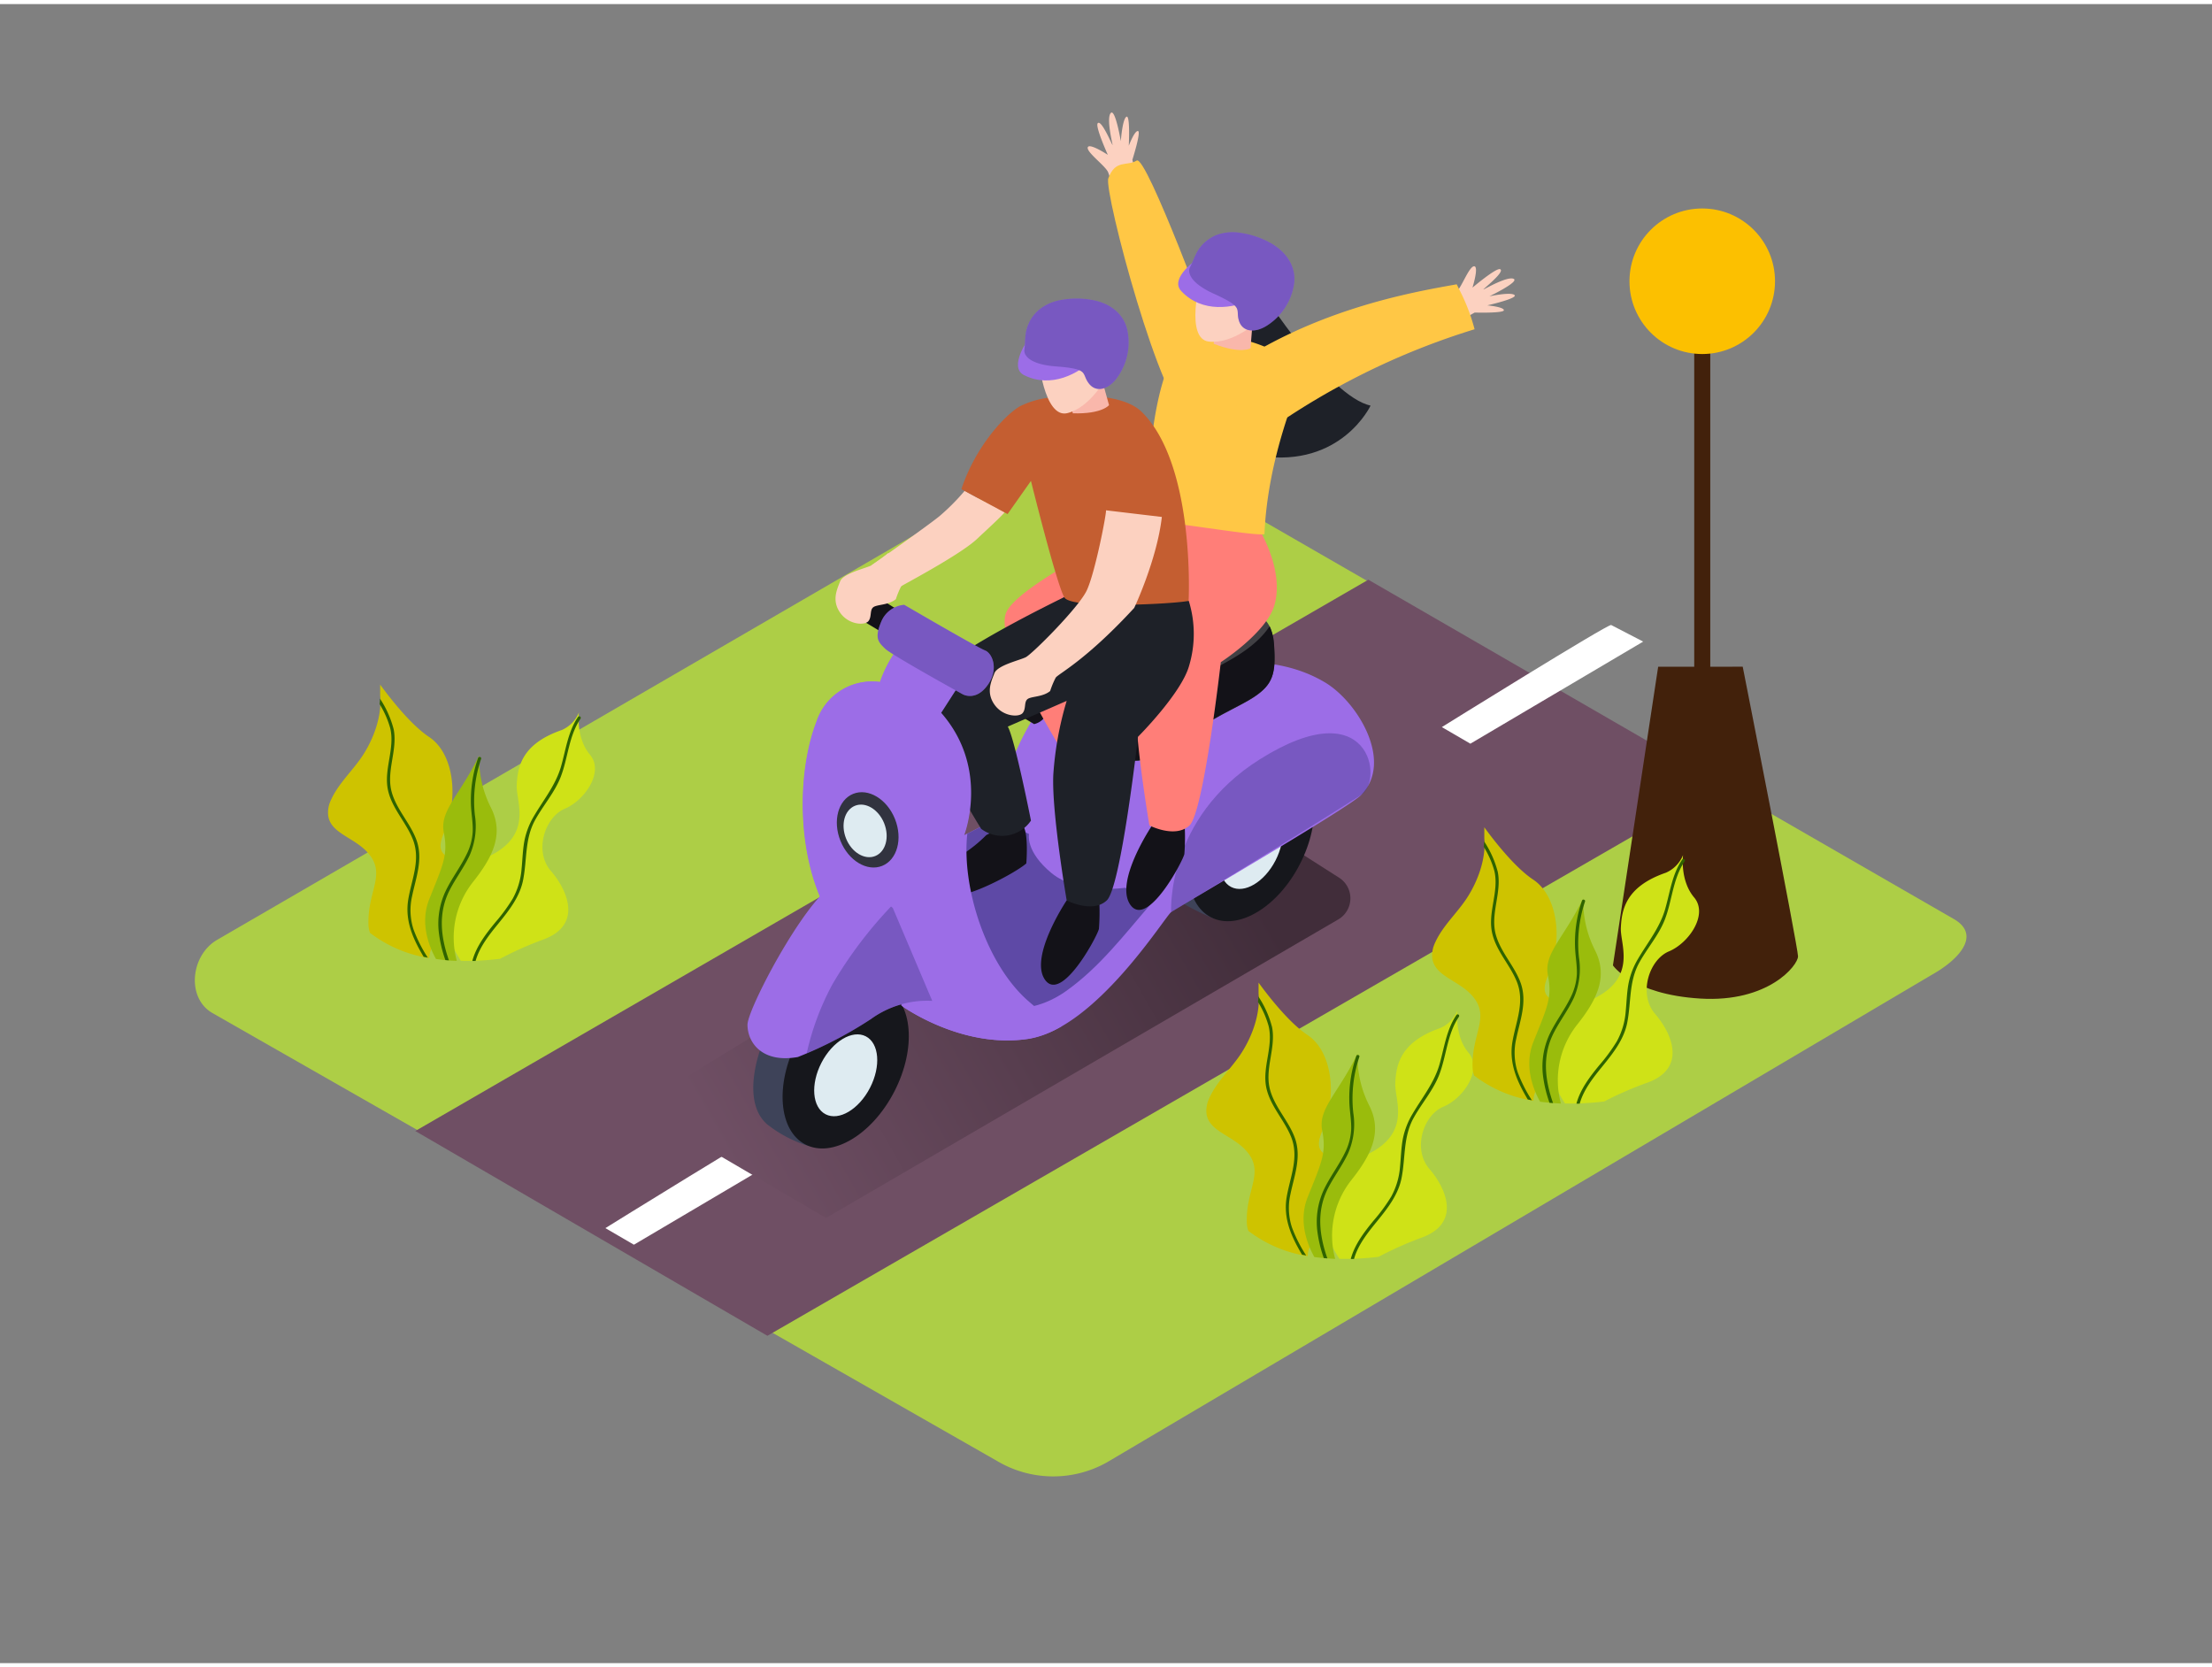 <svg id="Layer_2" data-name="Layer 2" xmlns="http://www.w3.org/2000/svg" xmlns:xlink="http://www.w3.org/1999/xlink" viewBox="0 0 400 300" width="406" height="306" class="illustration styles_illustrationTablet__1DWOa"><rect x="0" y="0" width="400" height="300" fill="#808080" stroke="none"/><defs><linearGradient id="linear-gradient" x1="223.58" y1="155.16" x2="130.2" y2="208.6" gradientUnits="userSpaceOnUse"><stop offset="0" stop-color="#412d3a"></stop><stop offset="0.99" stop-color="#6f4f64"></stop></linearGradient></defs><title>ZZ</title><path d="M200.16,263.7l149.21-88.19c4.75-2.67,8.83-7,4.19-9.92L203.82,79.29c-2.25-1.39-5.66-2.3-7.94-1L39.25,169.22c-4.75,2.76-5.6,10.46-.85,13.22l142.1,81.12A19.84,19.84,0,0,0,200.16,263.7Z" fill="#adce46"></path><polygon points="311.48 141.1 138.77 240.81 75.1 203.78 247.44 104.09 311.48 141.1" fill="#6f4f64"></polygon><path d="M109.47,221.34l5.16,3,31.25-18.46-5.79-3C139.6,202.63,109.47,221.34,109.47,221.34Z" fill="#fff"></path><path d="M198.71,171.51l5.16,3,31.25-18.46-5.79-3C228.84,152.81,198.71,171.51,198.71,171.51Z" fill="#fff"></path><path d="M260.73,130.74l5.16,3,31.25-18.46-5.79-3C290.86,112,260.73,130.74,260.73,130.74Z" fill="#fff"></path><path d="M228.33,52.21s11.86,18.66,19.51,20.4c0,0-5.28,11.28-20,9.11s-10.44-28.08-8.33-29.34" fill="#1e2128"></path><path d="M201.54,34.72a25.06,25.06,0,0,0-1.17-4.35c-.59-1.22-3.92-3.59-3.67-4.46s3.63,1.35,3.63,1.35-2.32-5.13-1.83-5.71c.67-.8,2.72,4.24,2.69,3.92s-1.15-4.81-.34-5.76,1.83,5.09,1.83,5.09.27-3.94,1-4.42.44,5.24.44,5.24,1-2.69,1.65-2.67-1,5.2-1,5.2l1.51,6.5" fill="#fcd1c0"></path><path d="M259.43,54.49a25.06,25.06,0,0,0,3.86-2.32c1-.91,2.37-4.76,3.28-4.76s-.3,3.86-.3,3.86,4.3-3.64,5-3.33c1,.43-3.33,3.78-3,3.66s4.31-2.43,5.44-1.92-4.38,3.16-4.38,3.16,3.86-.83,4.54-.23-4.92,1.87-4.92,1.87,2.87.25,3,.85-5.28.45-5.28.45L260.82,59" fill="#fcd1c0"></path><path d="M219.44,60.19s-12.15-33-13.89-31.9-3.85-.28-5.13,3.22c-.86,2.34,9.8,42.5,14.6,43.15,10.16,1.37,12.85,3.54,12.85,3.54" fill="#ffc745"></path><path d="M213,139.38,115.21,199.5l34.16,20L242,165.52a4.42,4.42,0,0,0,.16-7.54Z" fill="url(#linear-gradient)"></path><path d="M211.19,146.92S207,157,212,161.46a47.45,47.45,0,0,0,7.71,4s-5.23-3-4.11-9.08a28.93,28.93,0,0,1,5.2-11.16" fill="#3e4359"></path><ellipse cx="226.26" cy="151.04" rx="15.87" ry="9.89" transform="translate(-11.76 282.77) rotate(-62.69)" fill="#16171c"></ellipse><ellipse cx="226.26" cy="152.62" rx="7.93" ry="4.94" transform="translate(-13.16 283.62) rotate(-62.69)" fill="#deebf1"></ellipse><path d="M162.05,116.88a22.67,22.67,0,0,0-2.94,5.72,10.55,10.55,0,0,0-11.48,7.16c-3.34,8.64-3.63,22.67,1.18,32.88l2.55-3.24s7.43,2.68,8.57,5.09S163,181.11,163,181.11s10.82,7.89,23,6S210.66,165,211.78,164.2s32-18.78,34.37-21.19c5.91-6.07-.69-16.89-6.58-20.37-9-5.35-19.77-3.74-29.62-2.33-6.81,1-16.71,2-21.82,7.19a7.4,7.4,0,0,0-1,1.18,49.77,49.77,0,0,0-7,18.66l-5.88,3s4.73-12-4.15-22.14l4-6.21" fill="#9c6de7"></path><path d="M208.16,162.67l-4.68-2.88s-8.52,1.32-13.32-2.64-4.08-7.08-4.08-7.08l-5.88-2.74-5.88,3c-1.07,7.25-1.47,15.43.57,22.53.94,3.26,2.61,6.51,5.75,7.93,3.92,1.78,8.77.06,12.07-2.27C198.8,174.23,203.33,168.24,208.16,162.67Z" fill="#2e2e75" opacity="0.56"></path><path d="M137.86,188s-4.2,10.06.83,14.54a23,23,0,0,0,7.68,4s-5.2-3-4.08-9.07a28.93,28.93,0,0,1,5.2-11.16" fill="#3e4359"></path><ellipse cx="152.93" cy="192.14" rx="15.87" ry="9.89" transform="translate(-87.96 239.85) rotate(-62.69)" fill="#16171c"></ellipse><ellipse cx="152.93" cy="193.72" rx="7.93" ry="4.94" transform="translate(-89.36 240.71) rotate(-62.69)" fill="#deebf1"></ellipse><path d="M211.78,164.2s-1-16.9,16-27.61c20.09-12.67,22.46,3.84,18.36,6.43C231.3,152.4,211.78,164.2,211.78,164.2Z" fill="#2e2e75" opacity="0.33"></path><path d="M178.36,150.26a25.27,25.27,0,0,1-4.38,3.53c-1.77.93-3.7,4-2.78,6.73s12.2-3.2,14.39-5.13c0,0,.42-5.13-.5-6.65S178.36,150.26,178.36,150.26Z" fill="#131218"></path><path d="M192.89,162.07S186,172.35,189,176.47s9.42-7.9,9.72-9.24a39.09,39.09,0,0,0,0-6Z" fill="#131218"></path><path d="M210.26,107.41s4.65-4,11.32-.41,8.43,3.94,8.8,9-.25,7-3.4,9.17-7.67,3.53-15.22,9.32c0,0-5.78,3.77-8.43,1.76" fill="#414044"></path><path d="M229.59,112.51c-2.7,4-7.31,6.25-11.49,8.41s-8.34,4.64-12.69,6.69l-2.06,8.59c2.64,2,8.43-1.76,8.43-1.76,7.55-5.79,12.07-7.17,15.22-9.32s3.77-4.14,3.4-9.17A9,9,0,0,0,229.59,112.51Z" fill="#131218"></path><path d="M174.46,88a40.06,40.06,0,0,1-4.54,4.57c-2.19,1.8-12.29,8.88-12.29,8.88s4.33,4.43,5,4,10.91-5.82,14-8.69c2.28-2.15,4-3.68,5.09-4.9C179.2,90.43,177,89.5,174.46,88Z" fill="#fcd1c0"></path><path d="M183.53,122.89,155.12,105s-2.4-.72-3.24,1.23,0,2.79,0,2.79L187,130.2a3.36,3.36,0,0,0,2.54-3.92Z" fill="#131218"></path><path d="M160.58,99.3a22.64,22.64,0,0,1-3,2.2c-1.11.55-5.1,1.44-5.66,2.89s-1.55,3.44,0,5.66,4.44,2.33,5.1,1.55.22-2,.89-2.53,2.74-.35,4.09-1.46a15.81,15.81,0,0,1,1-2.41,36.93,36.93,0,0,1,3.18-2.39C164.17,101.72,162.57,100.56,160.58,99.3Z" fill="#fcd1c0"></path><path d="M208.32,148.54s-6.93,10.28-3.87,14.4,9.42-7.9,9.72-9.24a39.09,39.09,0,0,0,0-6Z" fill="#131218"></path><path d="M207.87,93.46c-.48.32-23.67,11.27-25.93,16.59s10.47,25.55,10.47,25.55a6.3,6.3,0,0,0,9-1.49s-2.9-14.73-4.19-17l10.63-4.67a60.1,60.1,0,0,0-2.42,13.37c-.32,6.76,2.42,22.71,2.42,22.71s4.67,2.42,7.25,0S220.76,119,220.76,119s8.28-5.33,9.7-10.32c1.9-6.64-3.14-14.36-3.14-14.36Z" fill="#ff7e78"></path><path d="M192.89,107c-.48.32-23.67,11.27-25.93,16.59s10.47,25.55,10.47,25.55a6.3,6.3,0,0,0,9-1.49s-2.9-14.73-4.19-17L192.89,126a60.1,60.1,0,0,0-2.42,13.37c-.32,6.76,2.42,22.71,2.42,22.71s4.67,2.42,7.25,0,5.64-29.58,5.64-29.58,7.82-7.82,9.24-12.82a20.16,20.16,0,0,0-.05-11.76Z" fill="#1e2128"></path><path d="M235.09,68.37a11.12,11.12,0,0,0-2.61-4.08C228,59.89,215,59.11,215,59.11l-.36-.06c-.06.25,0,.55-.22.75-4.56,5.24-7.25,18.33-6.57,33.65,6.11.46,19.18,2.78,20.8,2.4C229.06,86.43,231.63,77.12,235.09,68.37Z" fill="#ffc745"></path><path d="M264.13,52.1l-.71-1.43c-7.75,1.4-27.09,4.57-43.66,17l8.1,10.48a132.14,132.14,0,0,1,38.79-19.35A34.17,34.17,0,0,0,264.13,52.1Z" fill="#ffc745"></path><path d="M226.52,57.41l-.39,4.83s-1.74,1.11-6.66-.82l.58-5Z" fill="#f9b7ab"></path><path d="M217.42,49.54c-.52.16-3.13,11,1.17,11.49s9.05-3.58,9.66-4.57S226.47,46.68,217.42,49.54Z" fill="#fcd1c0"></path><path d="M216.62,46s-5.26,3.55-3,5.91c3.75,4,9.38,3.15,12.89,1.48" fill="#9c6de7"></path><path d="M224.32,41.37a8.52,8.52,0,0,0-4.34.39,7.2,7.2,0,0,0-2.71,1.93c-1.08,1.21-1.4,2.61-2.13,4,0,0-1.15,2.18,4.39,4.7s3.87,2.68,4.49,4.8,2.87,2.32,5,1a10.83,10.83,0,0,0,5-7.67c.39-3.21-1.55-5.78-4.23-7.3A15.8,15.8,0,0,0,224.32,41.37Z" fill="#9c6de7"></path><path d="M224.32,41.37a8.52,8.52,0,0,0-4.34.39,7.2,7.2,0,0,0-2.71,1.93c-1.08,1.21-1.4,2.61-2.13,4,0,0-1.15,2.18,4.39,4.7s3.87,2.68,4.49,4.8,2.87,2.32,5,1a10.83,10.83,0,0,0,5-7.67c.39-3.21-1.55-5.78-4.23-7.3A15.8,15.8,0,0,0,224.32,41.37Z" fill="#2e2e75" opacity="0.33"></path><path d="M189.68,71.17a16.32,16.32,0,0,0-5.23,1.55c-2.84,1.66-8.11,7.42-10.6,15l8.35,4.5,4.23-6s4.69,18.94,6.06,21.1,20.25,1.12,22.45.59c0,0,1.25-24.52-8.44-34.13C202.09,69.39,189.68,71.17,189.68,71.17Z" fill="#c45e31"></path><path d="M200,91.54c.11.55-2,11.46-3.52,14.57s-9.84,11.43-11,12-5.1,1.44-5.66,2.89-1.55,3.44,0,5.66,4.44,2.33,5.1,1.55.22-2,.89-2.53,2.74-.35,4.09-1.46a15.8,15.8,0,0,1,1-2.41c.44-.7,5.33-3,14.2-12.62,0,0,4.11-8.69,5-16.45Z" fill="#fcd1c0"></path><path d="M199.25,67.85l1.3,4.67S199.3,74.16,194,74l-1.18-4.92Z" fill="#f9b7ab"></path><path d="M188,63.58c-.43.33.84,11.41,5,10.39s7.27-6.47,7.5-7.61S195.53,57.79,188,63.58Z" fill="#fcd1c0"></path><path d="M186,60.51s-3.72,5.14-.81,6.59c4.89,2.45,9.89-.26,12.62-3" fill="#9c6de7"></path><path d="M191.68,53.54a8.52,8.52,0,0,0-3.94,1.86,7.2,7.2,0,0,0-1.88,2.74c-.59,1.51-.42,2.93-.63,4.48,0,0-.33,2.44,5.74,2.9s4.55,1.19,5.87,3,3.49,1.19,5-.73a10.83,10.83,0,0,0,2-8.91c-.74-3.15-3.44-4.9-6.48-5.4A15.8,15.8,0,0,0,191.68,53.54Z" fill="#9c6de7"></path><path d="M191.68,53.54a8.52,8.52,0,0,0-3.94,1.86,7.2,7.2,0,0,0-1.88,2.74c-.59,1.51-.42,2.93-.63,4.48,0,0-.33,2.44,5.74,2.9s4.55,1.19,5.87,3,3.49,1.19,5-.73a10.83,10.83,0,0,0,2-8.91c-.74-3.15-3.44-4.9-6.48-5.4A15.8,15.8,0,0,0,191.68,53.54Z" fill="#2e2e75" opacity="0.33"></path><path d="M66.55,153.5c3.39,3.86-.14,6.87.08,13a4.69,4.69,0,0,0,.28,1.45,23.57,23.57,0,0,0,10.72,4.56c.1-4.7,8.21-8.2,7.87-13.68-.36-5.7-8-2.6-5.23-8.94s1.8-14.4-2.68-17.37c-3.32-2.2-7.11-7.08-8.84-9.46,0,.68,0,1.36,0,2,.34,3.72-1.21,7.81-3.12,10.75-1.77,2.73-4.34,5-5.73,8a8.81,8.81,0,0,0-.38.95C58.2,149.8,63.62,150.16,66.55,153.5Z" fill="#cec300"></path><path d="M70.16,142.14c.71,3.26,3.18,5.71,4.43,8.74,1.55,3.73-.11,7.23-.75,10.94-.67,3.91.84,7.21,2.77,10.46l.75.15a25.65,25.65,0,0,1-2.57-5.07,11.26,11.26,0,0,1-.28-6c.68-3.32,2-6.58.87-10-1.07-3.12-3.56-5.54-4.5-8.71-1.15-3.83,1.06-7.66.31-11.51a18.31,18.31,0,0,0-2.37-5.38l-.11-.18q0,.5-.07,1a16.74,16.74,0,0,1,1.92,4.34C71.46,134.65,69.35,138.38,70.16,142.14Z" fill="#2e6300"></path><path d="M102.13,145.5c3.59-1.49,7.17-6.66,4.56-9.76s-2-7.66-2-7.66a5.88,5.88,0,0,1-3.1,3.19c-7.34,2.53-8,6.76-8.15,10s3.75,10.27-8,14c-10.91,3.49-3.23,16-2.1,17.73a49.49,49.49,0,0,0,7.08-.36,63,63,0,0,1,7.89-3.51c7-2.61,4.4-8.8,1.3-12.39S98.55,147,102.13,145.5Z" fill="#cfe217"></path><path d="M104.51,128.92c-1.83,2.71-2.2,6-3.09,9.05-1,3.34-3.12,5.89-4.85,8.84a14,14,0,0,0-1.72,4.39c-.33,1.69-.36,3.43-.53,5.14a13.33,13.33,0,0,1-1.6,5.42,32.2,32.2,0,0,1-3.19,4.34c-1.7,2.07-3.43,4.34-4.12,6.93l.59,0c.71-2.53,2.46-4.73,4.12-6.76,2-2.46,4-5,4.53-8.17.64-3.54.29-7.06,2-10.34,1.47-2.75,3.61-5.11,4.74-8,1.34-3.46,1.44-7.36,3.56-10.5C105.21,128.9,104.72,128.62,104.51,128.92Z" fill="#2e6300"></path><path d="M82.6,173a16.19,16.19,0,0,1,2.9-14.21c3.58-4.5,5.71-8.7,3.26-13.52a19.71,19.71,0,0,1-2.12-9.37c-3.59,7.34-7.17,9.94-6.38,13.94s-.14,5.78-2.63,12c-1.76,4.38,0,8.68,1.21,10.83C80.08,172.84,81.34,173,82.6,173Z" fill="#9abc0c"></path><path d="M80.54,172.87l.64.05c-1.46-4.16-2-8.54.13-12.7,1.11-2.17,2.61-4.12,3.64-6.34a13.1,13.1,0,0,0,.92-7.25A23.7,23.7,0,0,1,87,136.49c.12-.35-.43-.5-.55-.15A23.22,23.22,0,0,0,85.17,145c.08,1.56.38,3.12.31,4.69a10.53,10.53,0,0,1-1.14,4.13c-1.11,2.28-2.68,4.3-3.77,6.6a13.8,13.8,0,0,0-1.17,7.8A22.92,22.92,0,0,0,80.54,172.87Z" fill="#2e6300"></path><path d="M225.39,207.39c3.39,3.86-.14,6.87.08,13a4.69,4.69,0,0,0,.28,1.45,23.57,23.57,0,0,0,10.72,4.56c.1-4.7,8.21-8.2,7.87-13.68-.36-5.7-8-2.6-5.23-8.94s1.8-14.4-2.68-17.37c-3.32-2.2-7.11-7.08-8.84-9.46,0,.68,0,1.36,0,2,.34,3.72-1.21,7.81-3.12,10.75-1.77,2.73-4.34,5-5.73,8a8.81,8.81,0,0,0-.38.95C217,203.69,222.47,204.05,225.39,207.39Z" fill="#cec300"></path><path d="M229,196c.71,3.26,3.18,5.71,4.43,8.74,1.55,3.73-.11,7.23-.75,10.94-.67,3.91.84,7.21,2.77,10.46l.75.15a25.65,25.65,0,0,1-2.57-5.07,11.26,11.26,0,0,1-.28-6c.68-3.32,2-6.58.87-10-1.07-3.12-3.56-5.54-4.5-8.71-1.15-3.83,1.06-7.66.31-11.51a18.31,18.31,0,0,0-2.37-5.38l-.11-.18q0,.5-.07,1a16.74,16.74,0,0,1,1.92,4.34C230.31,188.55,228.19,192.27,229,196Z" fill="#2e6300"></path><path d="M261,199.39c3.59-1.49,7.17-6.66,4.56-9.76s-2-7.66-2-7.66a5.88,5.88,0,0,1-3.1,3.19c-7.34,2.53-8,6.76-8.15,10s3.75,10.27-8,14c-10.91,3.49-3.23,16-2.1,17.73a49.49,49.49,0,0,0,7.08-.36,63,63,0,0,1,7.89-3.51c7-2.61,4.4-8.8,1.3-12.39S257.39,200.88,261,199.39Z" fill="#cfe217"></path><path d="M263.36,182.81c-1.83,2.71-2.2,6-3.09,9.05-1,3.34-3.12,5.89-4.85,8.84a14,14,0,0,0-1.72,4.39c-.33,1.69-.36,3.43-.53,5.14a13.33,13.33,0,0,1-1.6,5.42,32.2,32.2,0,0,1-3.19,4.34c-1.7,2.07-3.43,4.34-4.12,6.93l.59,0c.71-2.53,2.46-4.73,4.12-6.76,2-2.46,4-5,4.53-8.17.64-3.54.29-7.06,2-10.34,1.47-2.75,3.61-5.11,4.74-8,1.34-3.46,1.44-7.36,3.56-10.5C264.05,182.8,263.56,182.51,263.36,182.81Z" fill="#2e6300"></path><path d="M241.44,226.9a16.19,16.19,0,0,1,2.9-14.21c3.58-4.5,5.71-8.7,3.26-13.52a19.71,19.71,0,0,1-2.12-9.37c-3.59,7.34-7.17,9.94-6.38,13.94s-.14,5.78-2.63,12c-1.76,4.38,0,8.68,1.21,10.83C238.93,226.73,240.18,226.84,241.44,226.9Z" fill="#9abc0c"></path><path d="M239.39,226.76l.64.05c-1.46-4.16-2-8.54.13-12.7,1.11-2.17,2.61-4.12,3.64-6.34a13.1,13.1,0,0,0,.92-7.25,23.7,23.7,0,0,1,1.09-10.14c.12-.35-.43-.5-.55-.15a23.22,23.22,0,0,0-1.24,8.69c.08,1.56.38,3.12.31,4.69a10.53,10.53,0,0,1-1.14,4.13c-1.11,2.28-2.68,4.3-3.77,6.6a13.8,13.8,0,0,0-1.17,7.8A22.92,22.92,0,0,0,239.39,226.76Z" fill="#2e6300"></path><path d="M306.37,173.83V54.11h2.9V173.83" fill="#42210b"></path><ellipse cx="307.54" cy="130.21" rx="6.16" ry="2.87" fill="#42210b"></ellipse><circle cx="307.82" cy="50.12" r="13.16" fill="#fcc000"></circle><path d="M299.85,119.83c0-.08-8.18,54-8.18,54s3.5,5.25,15.8,6,17.67-6,17.67-7.64-10-52.37-10-52.37" fill="#42210b"></path><path d="M266.21,179.3c3.39,3.86-.14,6.87.08,13a4.69,4.69,0,0,0,.28,1.45,23.57,23.57,0,0,0,10.72,4.56c.1-4.7,8.21-8.2,7.87-13.68-.36-5.7-8-2.6-5.23-8.94s1.8-14.4-2.68-17.37c-3.32-2.2-7.11-7.08-8.84-9.46,0,.68,0,1.36,0,2,.34,3.72-1.21,7.81-3.12,10.75-1.77,2.73-4.34,5-5.73,8a8.81,8.81,0,0,0-.38.95C257.86,175.6,263.28,176,266.21,179.3Z" fill="#cec300"></path><path d="M269.82,167.94c.71,3.26,3.18,5.71,4.43,8.74,1.55,3.73-.11,7.23-.75,10.94-.67,3.91.84,7.21,2.77,10.46l.75.15a25.65,25.65,0,0,1-2.57-5.07,11.26,11.26,0,0,1-.28-6c.68-3.32,2-6.58.87-10-1.07-3.12-3.56-5.54-4.5-8.71-1.15-3.83,1.06-7.66.31-11.51a18.31,18.31,0,0,0-2.37-5.38l-.11-.18q0,.5-.07,1a16.74,16.74,0,0,1,1.92,4.34C271.12,160.46,269,164.18,269.82,167.94Z" fill="#2e6300"></path><path d="M301.79,171.3c3.59-1.49,7.17-6.66,4.56-9.76s-2-7.66-2-7.66a5.88,5.88,0,0,1-3.1,3.19c-7.34,2.53-8,6.76-8.15,10s3.75,10.27-8,14c-10.91,3.49-3.23,16-2.1,17.73a49.49,49.49,0,0,0,7.08-.36A63,63,0,0,1,298,195c7-2.61,4.4-8.8,1.3-12.39S298.21,172.79,301.79,171.3Z" fill="#cfe217"></path><path d="M304.17,154.72c-1.83,2.71-2.2,6-3.09,9.05-1,3.34-3.12,5.89-4.85,8.84a14,14,0,0,0-1.72,4.39c-.33,1.69-.36,3.43-.53,5.14a13.33,13.33,0,0,1-1.6,5.42,32.2,32.2,0,0,1-3.19,4.34c-1.7,2.07-3.43,4.34-4.12,6.93l.59,0c.71-2.53,2.46-4.73,4.12-6.76,2-2.46,4-5,4.53-8.17.64-3.54.29-7.06,2-10.34,1.47-2.75,3.61-5.11,4.74-8,1.34-3.46,1.44-7.36,3.56-10.5C304.87,154.71,304.38,154.42,304.17,154.72Z" fill="#2e6300"></path><path d="M282.26,198.81a16.19,16.19,0,0,1,2.9-14.21c3.58-4.5,5.71-8.7,3.26-13.52a19.71,19.71,0,0,1-2.12-9.37c-3.59,7.34-7.17,9.94-6.38,13.94s-.14,5.78-2.63,12c-1.76,4.38,0,8.68,1.21,10.83C279.74,198.64,281,198.75,282.26,198.81Z" fill="#9abc0c"></path><path d="M280.2,198.67l.64.05c-1.46-4.16-2-8.54.13-12.7,1.11-2.17,2.61-4.12,3.64-6.34a13.1,13.1,0,0,0,.92-7.25,23.7,23.7,0,0,1,1.09-10.14c.12-.35-.43-.5-.55-.15a23.22,23.22,0,0,0-1.24,8.69c.08,1.56.38,3.12.31,4.69a10.53,10.53,0,0,1-1.14,4.13c-1.11,2.28-2.68,4.3-3.77,6.6a13.8,13.8,0,0,0-1.17,7.8A22.92,22.92,0,0,0,280.2,198.67Z" fill="#2e6300"></path><path d="M185.92,180.25c-7.56-6.6-12.06-20.49-11-30.24l-.57.29s4.73-12-4.15-22.14l4-6.21-12.09-5.08a22.67,22.67,0,0,0-2.94,5.72,10.55,10.55,0,0,0-11.48,7.16c-3.34,8.64-3.63,22.67,1.18,32.88l2.55-3.24s7.43,2.68,8.57,5.09S163,181.1,163,181.1s10.82,7.89,23,6a17.71,17.71,0,0,0,6.05-2.31A44.43,44.43,0,0,1,185.92,180.25Z" fill="#9c6de7"></path><path d="M161.45,163.45a25.65,25.65,0,0,0-8.76-4.81c-4.72-1.29-17.52,22.75-17.52,25.92s2.59,7,9.11,5.84a73.26,73.26,0,0,0,13.22-6.87,17.22,17.22,0,0,1,11.07-3.26Z" fill="#9c6de7"></path><path d="M161.45,163.45l-.32-.27a76.44,76.44,0,0,0-10.56,14,48.13,48.13,0,0,0-4.69,12.54,69.28,69.28,0,0,0,11.63-6.21,17.22,17.22,0,0,1,11.07-3.26Z" fill="#2e2e75" opacity="0.33"></path><ellipse cx="156.9" cy="149.33" rx="5.31" ry="7.02" transform="translate(-44.37 69.29) rotate(-21.9)" fill="#31333f"></ellipse><ellipse cx="156.44" cy="149.52" rx="3.71" ry="4.9" transform="translate(-44.48 69.13) rotate(-21.9)" fill="#deebf1"></ellipse><path d="M163.51,108.63a4.94,4.94,0,0,0-4.18,3.11c-1.25,3-.44,3.65.71,4.8s14.06,8.27,14.06,8.27,2.31,1.33,4.45-1.6.89-5.84-.44-6.34S163.51,108.63,163.51,108.63Z" fill="#9c6de7"></path><path d="M163.51,108.63a4.94,4.94,0,0,0-4.18,3.11c-1.25,3-.44,3.65.71,4.8s14.06,8.27,14.06,8.27,2.31,1.33,4.45-1.6.89-5.84-.44-6.34S163.51,108.63,163.51,108.63Z" fill="#2e2e75" opacity="0.33"></path></svg>